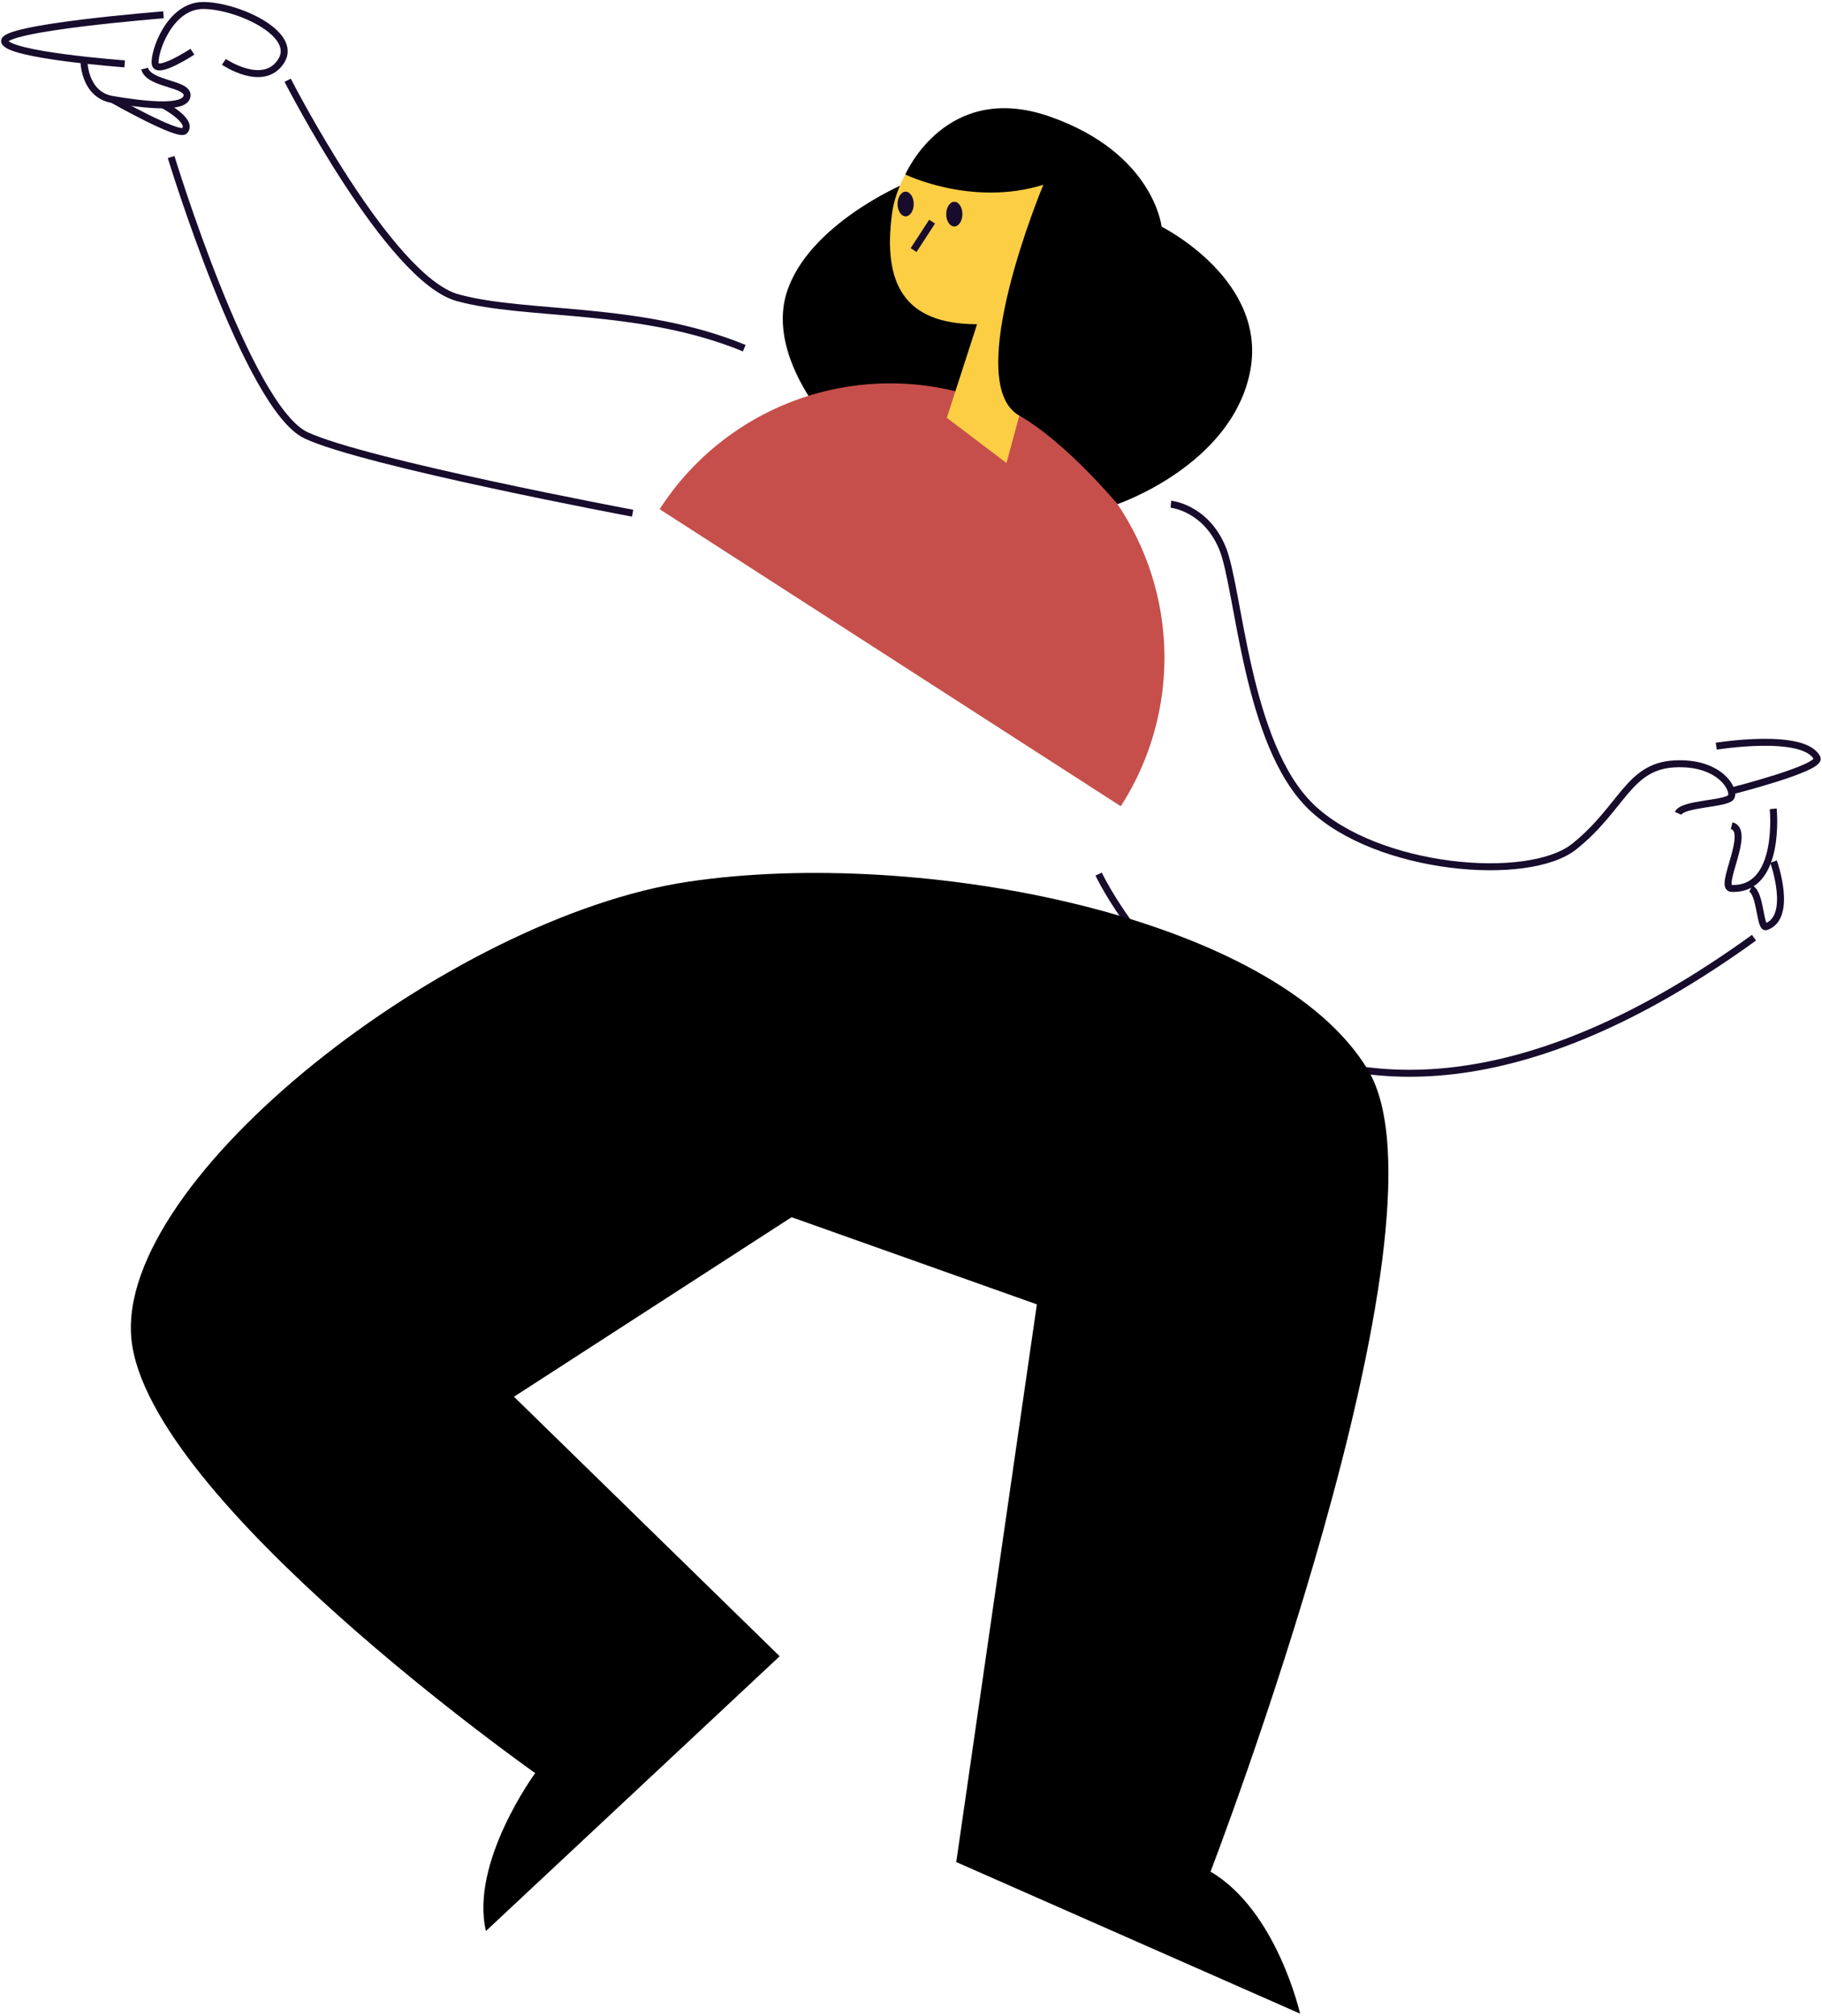 <svg width="784" height="867" viewBox="0 0 784 867" fill="none" xmlns="http://www.w3.org/2000/svg">
<path d="M388.579 79.3C388.579 79.3 347.879 96.62 338.579 125.64C329.279 154.66 359.889 185.97 359.889 185.97L457.269 165.6L388.579 79.3Z" fill="black"/>
<path d="M482.27 346.77C499.212 320.457 505.007 288.491 498.38 257.905C491.754 227.318 473.248 200.617 446.935 183.675C420.621 166.733 388.655 160.938 358.069 167.565C327.483 174.191 300.782 192.697 283.84 219.01L482.27 346.77Z" fill="#C64F4B"/>
<path d="M433.089 199.16L453.089 125.16C453.089 125.16 479.679 118.37 479.259 100.31C478.839 82.25 459.669 85.91 459.669 85.91C459.669 85.91 456.669 60.59 431.819 53.04C406.969 45.49 386.559 71.4 383.819 91.92C379.819 122.22 389.209 139.42 420.419 139.46L407.419 179.7" fill="#FCCE44"/>
<path d="M401.079 95.33L393.119 107.57" stroke="#170C2C" stroke-width="3" stroke-miterlimit="10"/>
<path d="M438.601 178.78C413.331 164.46 448.951 79.47 448.951 79.47C418.261 89.06 389.561 75.05 389.561 75.05C389.561 75.05 406.961 34.45 451.731 50.14C496.501 65.83 499.841 97.51 499.841 97.51C499.841 97.51 546.191 120.64 537.771 160.51C529.351 200.38 480.841 216.83 480.841 216.83C480.841 216.83 458.691 190.16 438.601 178.78Z" fill="black"/>
<path d="M503.83 216.88C503.83 216.88 518.6 218.23 525.91 235.49C533.22 252.75 536.04 319.97 564.24 347.09C592.44 374.21 657.65 379.89 677.41 364.09C698.09 347.55 700.62 329.72 720.32 328.57C740.02 327.42 746.73 339.75 744.87 342.82C743.01 345.89 723.94 345.5 722.08 349.82" stroke="#170C2C" stroke-width="3" stroke-miterlimit="10"/>
<path d="M472.74 375.94C472.74 375.94 553.29 548.94 754.74 403.32" stroke="#170C2C" stroke-width="3" stroke-miterlimit="10"/>
<path d="M73.641 67.55C73.641 67.55 106.451 175.34 131.641 187.21C156.831 199.08 272.211 220.74 272.211 220.74" stroke="#170C2C" stroke-width="3" stroke-miterlimit="10"/>
<path d="M123.779 34.51C123.779 34.51 167.369 119.86 196.869 128.03C226.369 136.2 275.269 131.25 320.249 149.75" stroke="#170C2C" stroke-width="3" stroke-miterlimit="10"/>
<path d="M53.65 27.47C53.65 27.47 3.41 23.78 2 17.83C0.59 11.88 70.35 6.37 70.35 6.37" stroke="#170C2C" stroke-width="3" stroke-miterlimit="10"/>
<path d="M82.801 22.25C82.801 22.25 67.581 32.249 66.801 27.52C66.021 22.79 72.801 2.52 87.211 2.37C101.621 2.22 128.601 14.43 120.961 26.299C113.321 38.169 96.341 26.61 96.341 26.61" stroke="#170C2C" stroke-width="3" stroke-miterlimit="10"/>
<path d="M36.09 25.81C36.09 25.81 35.94 40.73 48.45 42.81C60.96 44.89 79.2 47.24 80.45 41.5C81.7 35.76 64.06 36.5 62.24 29.5" stroke="#170C2C" stroke-width="3" stroke-miterlimit="10"/>
<path d="M70.201 45.12C70.201 45.12 83.361 52.02 79.391 56.29C76.911 58.94 48.471 42.83 48.471 42.83" stroke="#170C2C" stroke-width="3" stroke-miterlimit="10"/>
<path d="M738.5 320.94C738.5 320.94 776.31 314.81 781.86 326.04C784 330.36 744.98 340.23 744.98 340.23" stroke="#170C2C" stroke-width="3" stroke-miterlimit="10"/>
<path d="M763.009 347.88C763.009 347.88 766.589 383.04 745.009 382.12C739.179 381.87 753.709 357.31 745.119 355.12" stroke="#170C2C" stroke-width="3" stroke-miterlimit="10"/>
<path d="M763.16 370.58C763.16 370.58 771.7 394.53 759.93 398.58C757.27 399.49 757.66 384.28 753.35 382.18" stroke="#170C2C" stroke-width="3" stroke-miterlimit="10"/>
<path d="M393.171 87.75C393.171 84.817 391.613 82.44 389.691 82.44C387.769 82.44 386.211 84.817 386.211 87.75C386.211 90.682 387.769 93.06 389.691 93.06C391.613 93.06 393.171 90.682 393.171 87.75Z" fill="#170C2C"/>
<path d="M414.116 92.115C414.128 89.182 412.579 86.798 410.657 86.79C408.735 86.783 407.168 89.154 407.156 92.087C407.144 95.019 408.693 97.403 410.615 97.41C412.537 97.418 414.104 95.047 414.116 92.115Z" fill="#170C2C"/>
<path d="M296.15 379.23C193.63 394.52 49.45 506.84 56.56 576.1C63.67 645.36 230.29 762.63 230.29 762.63C230.29 762.63 202.14 800.98 209.1 830.55L335.49 712.37L221.16 600.75L340.62 523.53L446.16 561.02L411.47 800.89L559.42 866.09C559.42 866.09 549.42 821.74 520.89 805.01C520.89 805.01 628.15 526.36 588.72 460.35C549.29 394.34 396.58 364.26 296.15 379.23Z" fill="black"/>
</svg>
